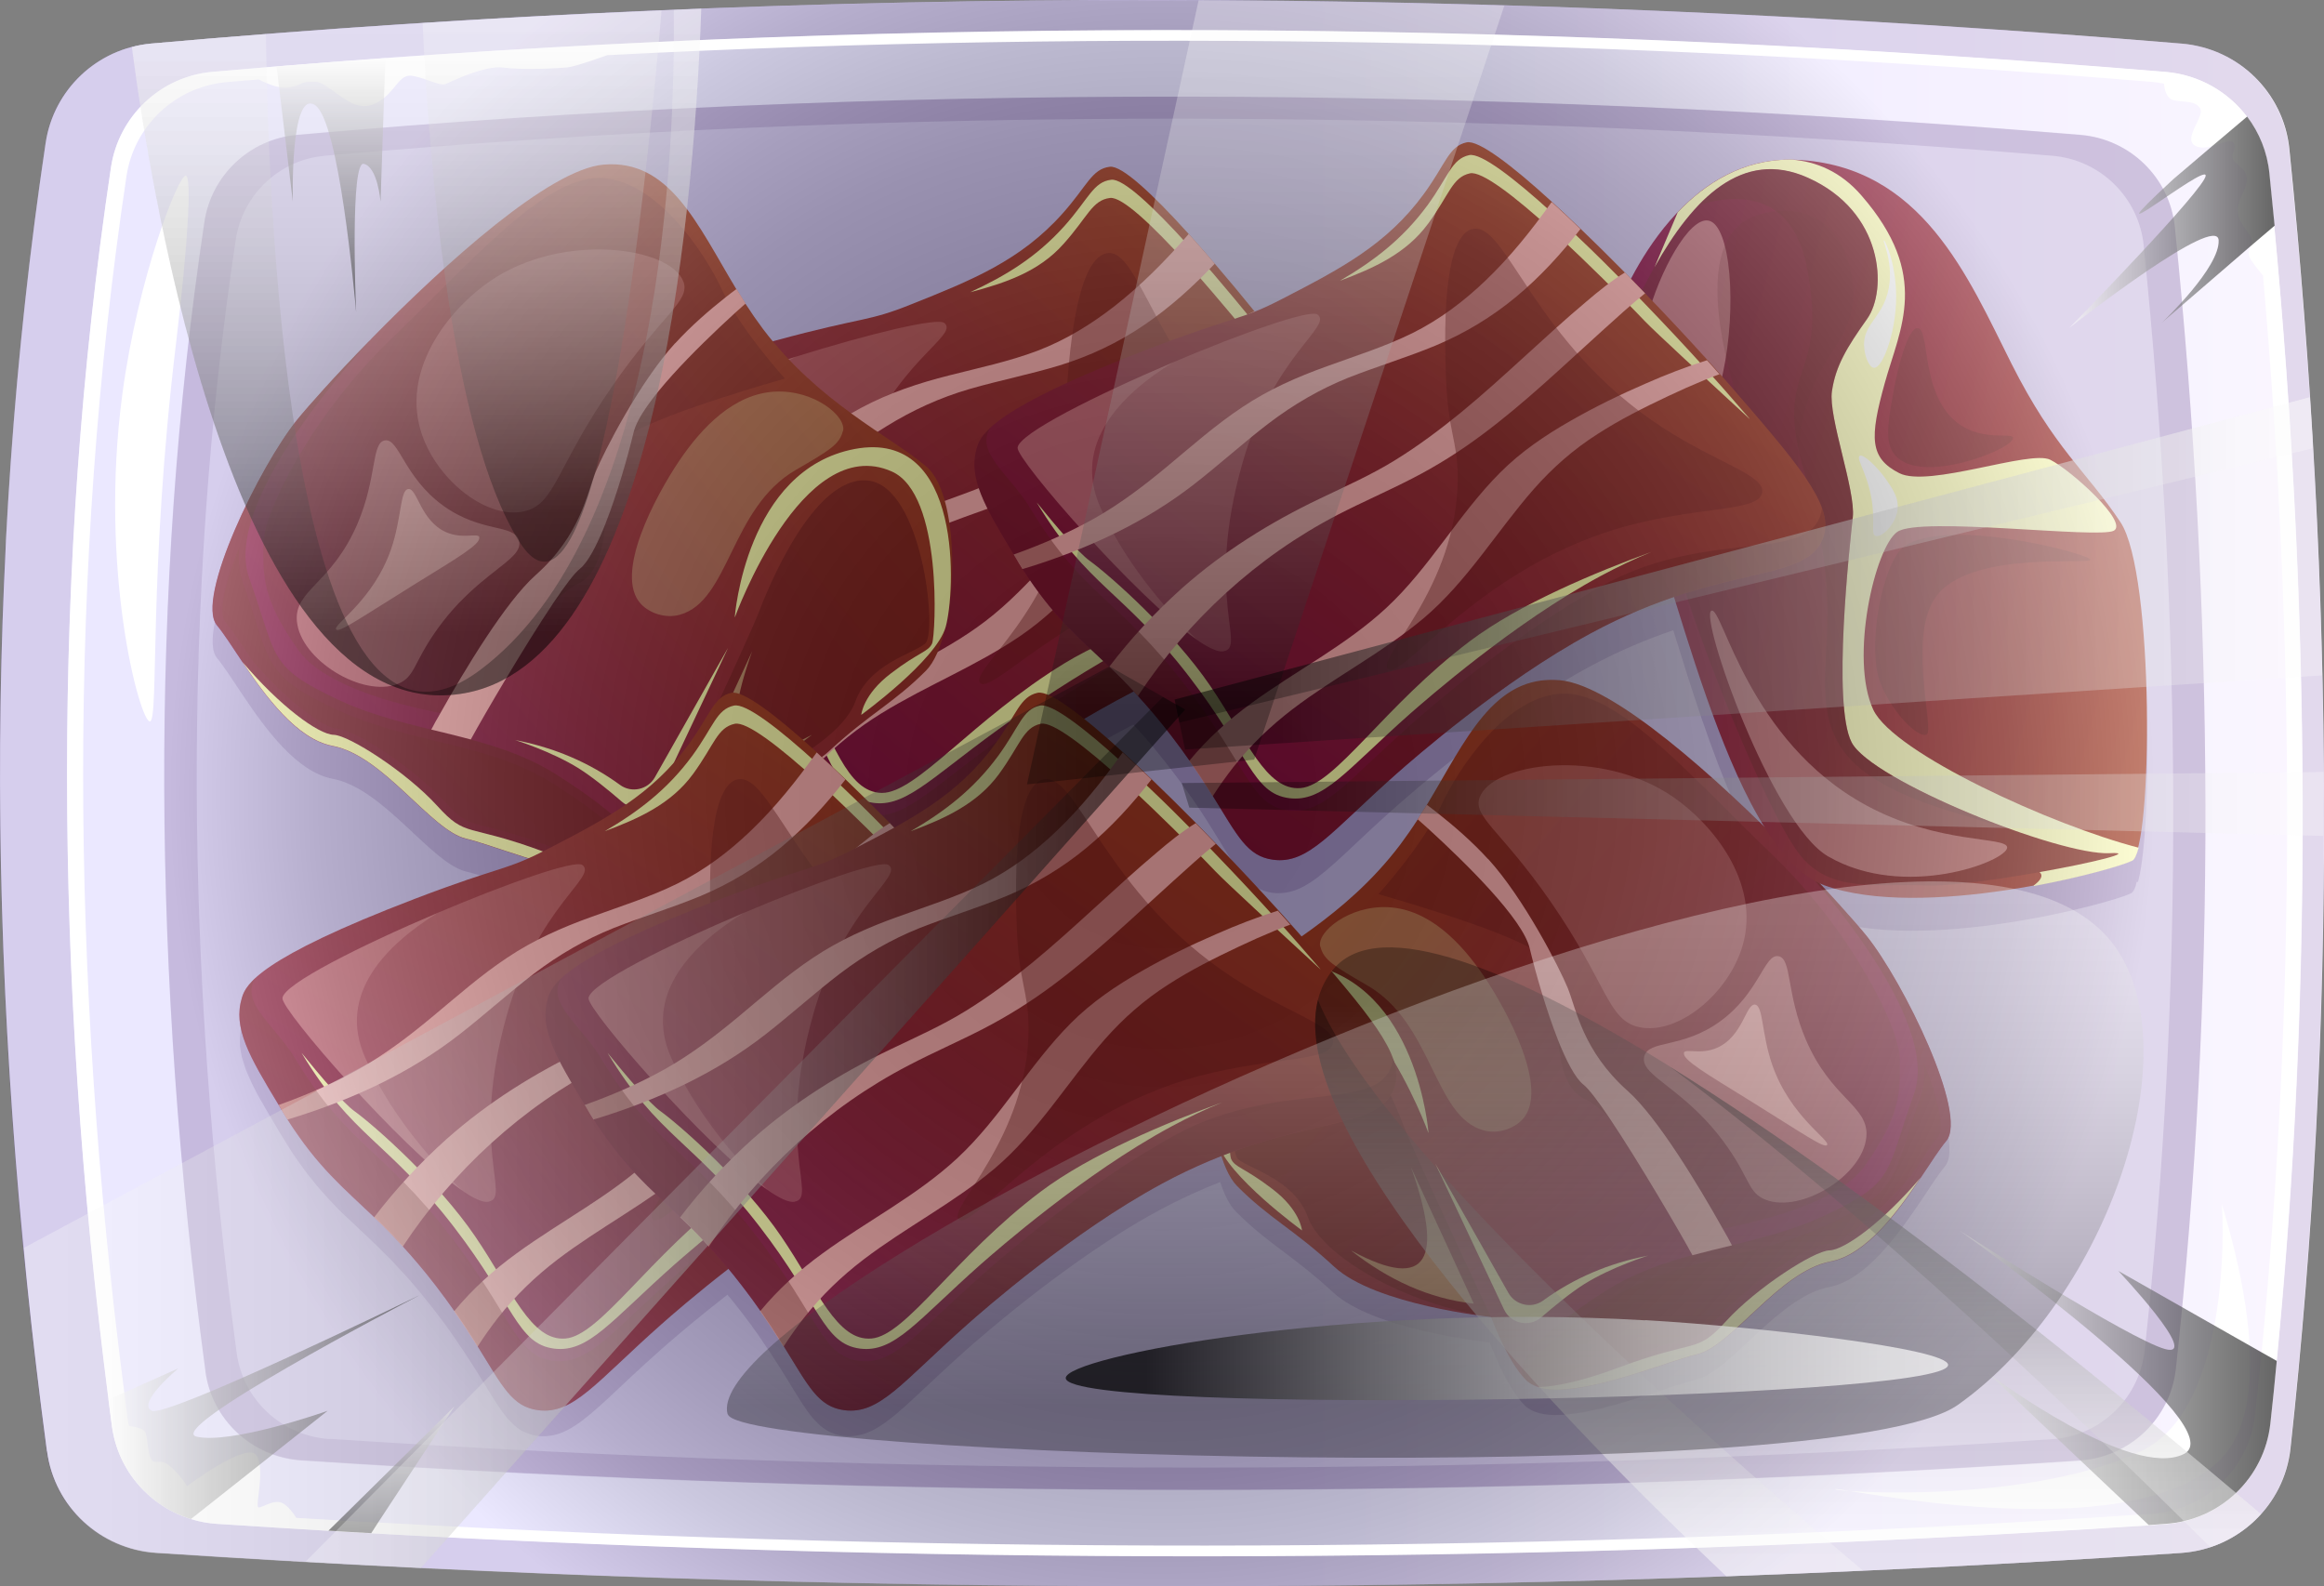 <?xml version="1.0" encoding="UTF-8"?>
<svg xmlns="http://www.w3.org/2000/svg" xmlns:xlink="http://www.w3.org/1999/xlink" viewBox="0 0 120 81.9">
  <rect x="0" y="0" width="120" height="81.9" fill="#808080" stroke="none"/>
  <defs>
    <style>
      .cls-1 {
        fill: url(#linear-gradient-27);
        opacity: .7;
      }

      .cls-1, .cls-2, .cls-3, .cls-4, .cls-5, .cls-6, .cls-7, .cls-8, .cls-9, .cls-10, .cls-11, .cls-12, .cls-13, .cls-14, .cls-15, .cls-16, .cls-17, .cls-18, .cls-19, .cls-20 {
        mix-blend-mode: screen;
      }

      .cls-21 {
        fill: #431a74;
      }

      .cls-21, .cls-22, .cls-23, .cls-24 {
        mix-blend-mode: multiply;
      }

      .cls-21, .cls-23 {
        opacity: .2;
      }

      .cls-2 {
        fill: url(#linear-gradient-21);
      }

      .cls-2, .cls-4, .cls-5, .cls-6, .cls-8, .cls-9, .cls-10, .cls-11, .cls-13, .cls-25, .cls-17, .cls-18, .cls-19, .cls-26, .cls-20 {
        opacity: .3;
      }

      .cls-27, .cls-28, .cls-29 {
        opacity: .5;
      }

      .cls-27, .cls-28, .cls-29, .cls-30, .cls-31, .cls-32, .cls-25, .cls-33, .cls-34, .cls-26 {
        mix-blend-mode: soft-light;
      }

      .cls-27, .cls-30, .cls-35, .cls-25 {
        fill: #ffb0b0;
      }

      .cls-28 {
        fill: #ffc2c2;
      }

      .cls-36 {
        fill: url(#linear-gradient-2);
      }

      .cls-3 {
        fill: url(#linear-gradient-10);
      }

      .cls-3, .cls-7, .cls-12, .cls-14, .cls-15, .cls-37 {
        opacity: .6;
      }

      .cls-4 {
        fill: url(#linear-gradient-26);
      }

      .cls-22, .cls-38, .cls-39, .cls-24 {
        opacity: .4;
      }

      .cls-22, .cls-38, .cls-23 {
        fill: #661e1e;
      }

      .cls-29, .cls-32, .cls-26 {
        fill: #ffffae;
      }

      .cls-5 {
        fill: url(#linear-gradient-25);
      }

      .cls-38, .cls-39, .cls-37 {
        mix-blend-mode: hard-light;
      }

      .cls-6 {
        fill: url(#linear-gradient-14);
      }

      .cls-40, .cls-34 {
        fill: #fff;
      }

      .cls-7 {
        fill: url(#linear-gradient-11);
      }

      .cls-41 {
        fill: url(#linear-gradient-4);
      }

      .cls-8 {
        fill: url(#linear-gradient-15);
      }

      .cls-9 {
        fill: url(#linear-gradient-18);
      }

      .cls-42 {
        fill: url(#linear-gradient-3);
      }

      .cls-43 {
        fill: url(#linear-gradient-5);
      }

      .cls-10 {
        fill: url(#linear-gradient-16);
      }

      .cls-39, .cls-37, .cls-24 {
        fill: #741a1a;
      }

      .cls-44 {
        isolation: isolate;
      }

      .cls-45 {
        fill: url(#linear-gradient-8);
      }

      .cls-11 {
        fill: url(#linear-gradient-22);
      }

      .cls-12 {
        fill: url(#linear-gradient-13);
      }

      .cls-13 {
        fill: url(#linear-gradient-23);
      }

      .cls-14 {
        fill: url(#linear-gradient-12);
      }

      .cls-33 {
        fill: #ffffc0;
      }

      .cls-46 {
        fill: url(#linear-gradient-7);
      }

      .cls-15 {
        fill: url(#linear-gradient-9);
      }

      .cls-16 {
        fill: url(#radial-gradient);
        opacity: .35;
      }

      .cls-47 {
        fill: url(#linear-gradient-6);
      }

      .cls-17 {
        fill: url(#linear-gradient-17);
      }

      .cls-18 {
        fill: url(#linear-gradient-19);
      }

      .cls-19 {
        fill: url(#linear-gradient-20);
      }

      .cls-48 {
        fill: url(#linear-gradient);
      }

      .cls-20 {
        fill: url(#linear-gradient-24);
      }
    </style>
    <linearGradient id="linear-gradient" x1="0" y1="40.95" x2="120" y2="40.95" gradientUnits="userSpaceOnUse">
      <stop offset=".56" stop-color="#e0dbff"/>
      <stop offset=".98" stop-color="#f7f0ff"/>
    </linearGradient>
    <linearGradient id="linear-gradient-2" x1="-685.84" y1="-861.54" x2="-685.84" y2="-824.99" gradientTransform="translate(13.64 1113.52) rotate(41.11)" gradientUnits="userSpaceOnUse">
      <stop offset="0" stop-color="#a43c21"/>
      <stop offset="1" stop-color="#860c44"/>
    </linearGradient>
    <linearGradient id="linear-gradient-3" x1="-889" y1="-790.5" x2="-889" y2="-756.72" gradientTransform="translate(-1133.57 -158.65) rotate(-129.82) scale(1 -1)" xlink:href="#linear-gradient-2"/>
    <linearGradient id="linear-gradient-4" x1="1105.59" y1="1643.78" x2="1105.59" y2="1677.56" gradientTransform="translate(-1901.64 -158.65) rotate(-50.18)" xlink:href="#linear-gradient-2"/>
    <linearGradient id="linear-gradient-5" x1="-2250.79" y1="-1125.92" x2="-2250.79" y2="-1092.75" gradientTransform="translate(-1551.15 1919.77) rotate(104.83)" xlink:href="#linear-gradient-2"/>
    <linearGradient id="linear-gradient-6" x1="-552.87" y1="-847.89" x2="-552.87" y2="-811.34" gradientTransform="translate(39.9 1022.88) rotate(35.5)" xlink:href="#linear-gradient-2"/>
    <linearGradient id="linear-gradient-7" x1="-567.27" y1="-802.71" x2="-567.27" y2="-766.16" gradientTransform="translate(39.9 1022.88) rotate(35.5)" xlink:href="#linear-gradient-2"/>
    <linearGradient id="linear-gradient-8" x1="-554.4" y1="-811.89" x2="-554.4" y2="-775.34" gradientTransform="translate(39.9 1022.88) rotate(35.5)" xlink:href="#linear-gradient-2"/>
    <radialGradient id="radial-gradient" cx="60" cy="40.96" fx="60" fy="40.96" r="51.36" gradientUnits="userSpaceOnUse">
      <stop offset=".08" stop-color="#000"/>
      <stop offset=".24" stop-color="#030303"/>
      <stop offset=".36" stop-color="#0c0c0c"/>
      <stop offset=".47" stop-color="#1d1d1d"/>
      <stop offset=".57" stop-color="#343434"/>
      <stop offset=".67" stop-color="#515151"/>
      <stop offset=".76" stop-color="#767676"/>
      <stop offset=".85" stop-color="#a2a2a2"/>
      <stop offset=".93" stop-color="#d3d3d3"/>
      <stop offset="1" stop-color="#fff"/>
    </radialGradient>
    <linearGradient id="linear-gradient-9" x1="21.69" y1="72.64" x2="5.6" y2="72.64" gradientUnits="userSpaceOnUse">
      <stop offset="0" stop-color="#000"/>
      <stop offset="1" stop-color="#fff"/>
    </linearGradient>
    <linearGradient id="linear-gradient-10" x1="117.56" y1="71.15" x2="101.2" y2="71.15" xlink:href="#linear-gradient-9"/>
    <linearGradient id="linear-gradient-11" x1="117.44" y1="11.48" x2="106.84" y2="11.48" xlink:href="#linear-gradient-9"/>
    <linearGradient id="linear-gradient-12" x1="17.09" y1="16.12" x2="17.09" y2="3" xlink:href="#linear-gradient-9"/>
    <linearGradient id="linear-gradient-13" x1="20.21" y1="79.16" x2="20.21" y2="72.64" xlink:href="#linear-gradient-9"/>
    <linearGradient id="linear-gradient-14" x1="61.19" y1="57.68" x2="1.21" y2="57.68" gradientUnits="userSpaceOnUse">
      <stop offset=".09" stop-color="#000"/>
      <stop offset=".16" stop-color="#1c1c1c"/>
      <stop offset=".34" stop-color="#606060"/>
      <stop offset=".51" stop-color="#989898"/>
      <stop offset=".66" stop-color="#c5c5c5"/>
      <stop offset=".8" stop-color="#e4e4e4"/>
      <stop offset=".92" stop-color="#f8f8f8"/>
      <stop offset="1" stop-color="#fff"/>
    </linearGradient>
    <linearGradient id="linear-gradient-15" y1="58.47" x2="15.76" y2="58.47" xlink:href="#linear-gradient-14"/>
    <linearGradient id="linear-gradient-16" x1="21.51" y1="35.91" x2="21.51" y2=".44" xlink:href="#linear-gradient-14"/>
    <linearGradient id="linear-gradient-17" x1="60.65" y1="29.6" x2="119.91" y2="29.6" xlink:href="#linear-gradient-14"/>
    <linearGradient id="linear-gradient-18" x1="61.03" y1="41.51" x2="119.99" y2="41.51" xlink:href="#linear-gradient-14"/>
    <linearGradient id="linear-gradient-19" x1="65.36" y1="40.51" x2="65.36" y2=".02" xlink:href="#linear-gradient-14"/>
    <linearGradient id="linear-gradient-20" x1="60.65" y1="28.91" x2="119.43" y2="28.91" xlink:href="#linear-gradient-14"/>
    <linearGradient id="linear-gradient-21" x1="92.31" y1="48.92" x2="92.31" y2="81.38" xlink:href="#linear-gradient-14"/>
    <linearGradient id="linear-gradient-22" x1="21.51" y1="35.91" x2="21.51" y2=".44" xlink:href="#linear-gradient-14"/>
    <linearGradient id="linear-gradient-23" x1="82.03" y1="51.63" x2="82.03" y2="81.38" xlink:href="#linear-gradient-14"/>
    <linearGradient id="linear-gradient-24" x1="101.47" y1="55.07" x2="101.47" y2="79.89" xlink:href="#linear-gradient-14"/>
    <linearGradient id="linear-gradient-25" x1="28" y1="29" x2="28" y2=".53" xlink:href="#linear-gradient-14"/>
    <linearGradient id="linear-gradient-26" x1="74.12" y1="75.27" x2="74.12" y2="45.51" xlink:href="#linear-gradient-14"/>
    <linearGradient id="linear-gradient-27" x1="55.03" y1="70.15" x2="100.58" y2="70.15" xlink:href="#linear-gradient-14"/>
  </defs>
  <g class="cls-44">
    <g id="Layer_2" data-name="Layer 2">
      <g id="Layer_1-2" data-name="Layer 1">
        <g>
          <g>
            <g>
              <path class="cls-48" d="M2.42,74.93C-.7,51.65-.89,29.09,2.36,7.37c.41-2.75,2.66-4.87,5.44-5.12,34.49-3.07,69.46-2.93,104.85,0,2.92.24,5.26,2.52,5.56,5.43,2.32,22.87,2.45,45.26.06,67.11-.32,2.93-2.71,5.19-5.65,5.39-34.61,2.3-69.47,2.3-104.56-.01-2.88-.19-5.25-2.37-5.63-5.24Z"/>
              <path class="cls-21" d="M112.61,80.18c2.94-.19,5.32-2.46,5.64-5.38,2.39-21.85,2.27-44.24-.06-67.11-.3-2.92-2.64-5.2-5.56-5.44-35.39-2.93-70.36-3.07-104.85,0-2.77.25-5.03,2.37-5.44,5.12-3.25,21.72-3.06,44.28.06,67.56.38,2.87,2.75,5.05,5.63,5.24,35.09,2.31,69.95,2.31,104.56.01ZM11.21,78.68c-2.77-.18-5.05-2.28-5.42-5.04-3-22.4-3.18-44.1-.06-65,.4-2.65,2.56-4.69,5.23-4.93C44.14.77,77.78.91,111.83,3.72c2.81.23,5.06,2.43,5.34,5.23,2.24,22,2.36,43.54.06,64.56-.31,2.81-2.61,4.99-5.43,5.18-33.3,2.22-66.83,2.21-100.59-.01Z"/>
              <path class="cls-21" d="M10.61,70.8c-2.74-20.45-2.91-40.26-.05-59.34.36-2.42,2.34-4.28,4.77-4.5,30.29-2.69,61.01-2.57,92.09,0,2.56.21,4.62,2.21,4.88,4.77,2.04,20.08,2.15,39.75.05,58.94-.28,2.57-2.38,4.56-4.96,4.73-30.4,2.02-61.01,2.02-91.84-.01-2.53-.17-4.61-2.08-4.95-4.6Z"/>
              <path class="cls-21" d="M107.39,75.41c2.58-.17,4.68-2.16,4.96-4.73,2.1-19.19,1.99-38.86-.05-58.94-.26-2.56-2.31-4.56-4.88-4.77-31.09-2.57-61.8-2.7-92.09,0-2.44.22-4.42,2.08-4.78,4.5-2.86,19.08-2.69,38.9.06,59.34.34,2.51,2.41,4.43,4.95,4.6,30.82,2.03,61.43,2.03,91.84.01ZM17.01,74.3c-2.45-.16-4.46-2.01-4.79-4.45-2.66-19.8-2.82-38.98-.05-57.46.35-2.34,2.26-4.15,4.62-4.35,29.33-2.61,59.07-2.49,89.17,0,2.48.2,4.47,2.14,4.73,4.62,1.97,19.45,2.08,38.49.05,57.07-.28,2.49-2.3,4.42-4.8,4.58-29.43,1.96-59.08,1.95-88.92-.02Z"/>
            </g>
            <path class="cls-21" d="M110.39,45.54s.02-.06.03-.1c0,0,0,0,0,0,.75-2.95.64-14.41-.92-16.77-1.77-2.66-3.4-3.76-5.63-8.19-2.23-4.44-4.6-10.23-11.11-10.52-.03,0-.06,0-.09,0-.05,0-.1-.01-.15-.02-.02,0-.04,0-.06,0-.5,0-.97.06-1.42.15,0,0-.01,0-.02,0-.54.11-1.04.27-1.52.49-.01,0-.03.01-.04.02-.47.21-.91.47-1.32.76-.02.01-.03.02-.05.03-.53.38-1.02.81-1.46,1.27v.02c-1.08,1.13-1.87,2.41-2.41,3.42-.11-.11-.21-.22-.32-.33-.76-.77-1.53-1.53-2.28-2.25-.51-.49-1.01-.96-1.49-1.4-2.06-1.88-3.77-3.18-4.38-3.05-.93.2-1.07,1.1-2.2,2.65-1.93,2.64-4.36,3.9-7.3,5.42-.58.3-1.02.5-1.43.66,0-.01-.02-.02-.03-.03-.68-.84-1.37-1.68-2.05-2.46-.46-.54-.91-1.06-1.35-1.54-1.87-2.07-3.45-3.53-4.06-3.46-.94.11-1.18.99-2.45,2.42-2.18,2.44-4.72,3.45-7.8,4.68-2.32.92-2.37.6-7.04,1.88-.04.01-.07.02-.11.03-.17-.21-.34-.42-.51-.64-.32-.43-.62-.86-.91-1.31-.16-.25-.31-.5-.47-.75-2.01-3.33-3.44-6.73-6.86-6.43-2.78.24-8.13,5.06-11.91,8.91h0s-.02.03-.05.05c-.03.03-.05.06-.08.09-.27.27-.52.53-.77.79-1.4,1.46-2.5,2.7-3.02,3.34,0,0-.01.01-.02.02-1.9,2.36-5.26,9.22-4.12,10.59.35.42.79,1.11,1.32,1.9h0c1.19,1.78,2.81,3.99,4.65,4.33,2.64.5,5.08,4.36,6.89,4.79,1.33.31,4.5,1.63,6.74,1.8.56.04,1.06.02,1.46-.11.18-.05.33-.13.46-.22.04-.03.08-.06.12-.09.03-.02.05-.05.07-.07,0,0,0,0,0,0h0c.93-.88,1.8-3.24,1.8-3.24,0,0,0,0,0,0,0,0,0,0,0,0,0,0,.01,0,.02,0,.28-.03,3.36-.38,5.8-1.31.02.03.03.06.05.09.1.19.19.36.27.54.58,1.17.97,2.05,1.38,2.67.02.03.04.05.05.08.08.11.16.21.24.31.02.02.04.04.05.06.1.11.2.2.3.28.02.01.04.03.06.04.09.07.19.12.29.17.03.02.06.03.1.05.13.06.26.1.41.14.15.04.3.05.45.06,1.02.05,1.96-.56,3.39-1.64.79-.6,1.74-1.35,2.93-2.22.08-.06.2-.15.34-.25.92-.66,3.11-2.17,5.71-3.66.63-.36,1.29-.72,1.96-1.07.07.08.14.15.21.23.2.22.42.46.63.71.11.13.23.27.34.41.05.07.11.13.16.2.19.23.38.47.58.73.2.26.38.5.56.74.01.02.02.03.03.05.14.2.28.39.41.58.05.07.1.14.15.21.1.14.19.28.28.41.04.06.08.12.12.18.97,1.48,1.54,2.56,2.11,3.26.02.03.04.05.06.07.09.1.18.2.27.28.02.02.04.04.06.06.11.1.22.18.33.25.02.01.04.02.06.04.1.06.2.1.31.14.03.01.07.03.1.04.13.04.27.08.42.1.16.02.32.02.47.01,1.01-.06,1.88-.75,3.18-1.95.73-.68,1.6-1.52,2.71-2.5.07-.06.19-.16.32-.28.86-.75,2.9-2.48,5.36-4.23,1.36-.97,2.85-1.93,4.33-2.73,1.58-.85,3.02-1.44,4.32-1.88,1.78,5.74,4.24,13.6,7.76,14.87,5.06,1.83,14.81-.75,15.88-1.29.09-.04.17-.19.25-.41,0,0,0-.02,0-.03.01-.05.03-.09.04-.15Z"/>
            <g>
              <path class="cls-36" d="M61.19,34.45c-4.79,2.01-9.8,5.6-10.67,6.23-3.66,2.65-4.98,4.22-6.78,3.8-1.33-.31-1.71-1.42-2.78-3.58-.29-.57-.61-1.22-1.02-1.94-.24-.43-.51-.89-.81-1.37-.54-.86-1.04-1.58-1.51-2.21-.47-.63-.91-1.16-1.32-1.65-1.43-1.67-2.62-2.82-3.96-5.45-.09-.19-.19-.39-.29-.59-.03-.07-.07-.14-.1-.21-1.28-2.68-1.96-4.2-1.34-5.68.27-.64,1.05-1.92,9.41-4.21,4.68-1.27,4.73-.95,7.04-1.88,3.08-1.23,5.62-2.24,7.8-4.68,1.28-1.43,1.51-2.31,2.45-2.42.62-.07,2.19,1.39,4.06,3.46.44.49.89,1,1.35,1.54.68.79,1.37,1.62,2.05,2.46.32.39.63.78.94,1.17,1.04,1.31,2.03,2.6,2.86,3.73.21.28.4.54.58.8.15.2.28.39.41.57,3.16,4.46,4.74,6.7,4.12,8.24-.99,2.48-5.24.83-12.5,3.87Z"/>
              <path class="cls-32" d="M70.44,24.22c-2.16-2.41-4.37-4.9-4.87-5.53-.3-.38-.61-.77-.92-1.15-.67-.83-1.35-1.64-2.01-2.41-.45-.53-.9-1.04-1.33-1.51-1.84-2.03-3.38-3.47-3.99-3.4-.93.11-1.15.98-2.41,2.38-1.27,1.43-3,2.01-4.82,2.49,1.82-.84,3.43-1.81,4.88-3.43,1.25-1.4,1.48-2.27,2.41-2.38.61-.07,2.15,1.37,3.99,3.4.43.48.87.98,1.33,1.51.66.77,1.34,1.59,2.01,2.41.31.38.62.77.92,1.15,1.02,1.29,1.99,2.55,2.8,3.66.2.27.39.53.57.78.14.19.28.39.41.56.37.52.72,1.01,1.04,1.47Z"/>
              <path class="cls-32" d="M40.34,34.63c-3-4.81-4.74-5.08-6.94-9.7.86,1.3,1.89,2.79,2.42,3.27,1,.88,3.95,4.07,5.57,7.03,1.62,2.96,2.33,5.68,4.14,5.71,1.8.02,4.7-3.8,9.43-6.69,2.73-1.67,6.83-2.92,9.81-3.67-.87.26-1.79.58-2.78.99-4.71,1.97-9.62,5.5-10.47,6.11-3.59,2.6-4.88,4.14-6.65,3.73-1.85-.43-1.83-2.44-4.53-6.77Z"/>
              <g class="cls-31">
                <path class="cls-35" d="M62.73,13.61c-1.11,1.17-2.31,2.26-3.65,3.17-1.35.92-2.82,1.61-4.38,2.09-1.52.46-3.09.77-4.62,1.21-1.55.45-2.97,1.1-4.34,1.95-1.41.87-2.74,1.87-4.14,2.75-2.71,1.71-5.72,2.76-8.84,3.42-.14.03-.27.06-.41.08-.09-.19-.19-.39-.29-.59-.03-.07-.07-.14-.1-.21,0,0,.02,0,.03,0,1.47-.37,2.92-.84,4.31-1.45,1.43-.63,2.76-1.46,4.05-2.33,1.35-.91,2.67-1.87,4.11-2.64,1.44-.77,2.97-1.28,4.56-1.68,1.53-.39,3.07-.71,4.55-1.27,1.45-.55,2.78-1.37,4-2.32,1.4-1.1,2.65-2.37,3.81-3.71.44.49.89,1,1.35,1.54Z"/>
              </g>
              <g class="cls-31">
                <path class="cls-35" d="M65.72,17.24c-.82.54-1.61,1.13-2.39,1.71-2.21,1.63-4.37,3.34-6.73,4.75-1.21.73-2.48,1.37-3.8,1.89-1.32.53-2.67.96-3.99,1.48-4.36,1.75-8.24,4.66-11.19,8.3-.47-.63-.91-1.16-1.32-1.65,1.25-1.35,2.63-2.57,4.12-3.65,2.32-1.68,4.87-2.95,7.56-3.92,1.37-.5,2.75-.96,4.07-1.6,1.27-.62,2.48-1.35,3.64-2.14,2.38-1.6,4.6-3.41,6.95-5.04.68-.47,1.39-.94,2.14-1.31.32.39.63.78.94,1.17Z"/>
              </g>
              <g class="cls-31">
                <path class="cls-35" d="M69.16,21.76c-.28.08-.56.16-.84.24-.65.2-1.29.41-1.92.64-1.3.46-2.6.96-3.82,1.59-1.31.67-2.48,1.5-3.55,2.5-2.13,2-3.87,4.41-6.31,6.08-2.27,1.56-4.85,2.57-7.19,4.01-1.22.75-2.34,1.64-3.34,2.68-.42.45-.83.91-1.21,1.39-.29-.57-.61-1.22-1.02-1.94,1.05-1.05,2.23-1.91,3.51-2.66,2.45-1.44,5.13-2.48,7.4-4.21,2.43-1.85,4.18-4.44,6.53-6.38,1.17-.96,2.5-1.69,3.89-2.3,1.31-.58,2.65-1.09,4.02-1.53,1.08-.35,2.18-.66,3.29-.9.21.28.4.54.58.8Z"/>
              </g>
              <path class="cls-24" d="M61.19,34.45c-4.79,2.01-9.8,5.6-10.67,6.23-3.66,2.65-4.98,4.21-6.78,3.8-1.89-.44-1.86-2.49-4.62-6.9-3.06-4.9-4.83-5.17-7.07-9.89-1.34-2.81-2.08-4.37-1.44-5.9.09-.23.26-.53.8-.94-.96,1.19.74,2.47,1.65,4.39,2.25,4.72,4.02,4.99,7.08,9.89,2.75,4.41,2.73,6.46,4.62,6.9,1.8.42,3.11-1.15,6.78-3.8.87-.62,5.87-4.22,10.67-6.23,5.82-2.44,10.85.13,11.53-2.82.13.53.12.99-.04,1.4-.99,2.48-5.24.83-12.5,3.87Z"/>
              <path class="cls-25" d="M42.25,33.52c-.31.02-.78-.27-1.37-.78-2.87-2.48-8.29-10.1-8.19-10.72.11-.71,4.31-2.32,8.39-3.6,3.72-1.16,7.33-2.05,7.69-1.74.75.68-2.52,1.91-4.63,7.31-2.58,6.6-.7,9.43-1.89,9.52Z"/>
              <path class="cls-25" d="M40.89,32.74c-2.87-2.48-8.29-10.1-8.19-10.72.11-.71,4.31-2.32,8.39-3.6-2.76,1.36-5.59,3.64-4.44,7.08.95,2.84,2.67,5.36,4.25,7.24Z"/>
              <path class="cls-39" d="M57.13,13.08c1.81-.37,2.56,6.17,8.83,11.17,2.63,2.1,5,2.94,4.77,3.82-.26,1.03-3.58.31-7.77,1.16-7.37,1.5-11.72,6.71-12.35,6.03-.57-.62,3.98-3.83,4.54-9.46.2-1.97-.28-2.36-.09-5.32.12-1.76.46-7.08,2.07-7.4Z"/>
            </g>
            <path class="cls-21" d="M96.38,49.66s-.01-.01-.02-.02c-.53-.66-1.65-1.93-3.1-3.42-.22-.23-.45-.47-.69-.71-.03-.03-.05-.06-.08-.09-.02-.03-.04-.05-.05-.05h0c-3.78-3.85-9.12-8.67-11.91-8.92-3.42-.3-4.86,3.1-6.86,6.43-.15.25-.31.5-.47.75-.29.45-.59.89-.91,1.31-1.6,2.12-3.45,3.58-5.1,4.74-.02-.03-.05-.05-.07-.08-.15-.17-.3-.35-.47-.53-.21-.24-.42-.48-.66-.74-.93-1.04-2.04-2.23-3.21-3.43-.35-.36-.7-.72-1.05-1.08-.76-.77-1.53-1.53-2.28-2.25-.51-.49-1.01-.96-1.49-1.4-2.06-1.88-3.77-3.18-4.38-3.05-.93.2-1.07,1.1-2.2,2.65-1.45,1.98-3.18,3.18-5.19,4.3-.08-.09-.17-.17-.25-.26-.76-.77-1.53-1.53-2.28-2.25-.51-.49-1.01-.96-1.49-1.4-2.06-1.88-3.77-3.18-4.38-3.05-.93.2-1.07,1.1-2.2,2.65-1.93,2.64-4.36,3.9-7.3,5.42-2.22,1.14-2.29.83-6.83,2.56-6.29,2.4-8.09,3.75-8.67,4.55,0,0,0,0,0,0-.03.04-.05.07-.07.1-.11.18-.17.32-.21.45-.1.34-.13.67-.12,1.02,0,.05,0,.1,0,.15.01.12.04.24.06.37.02.08.02.16.05.24.03.11.07.23.11.35.03.1.06.2.1.3.04.11.1.23.15.35.05.12.1.23.16.35.06.12.13.24.19.37.07.13.13.26.21.39.08.14.17.3.26.45.07.12.14.25.22.38.18.3.36.61.56.94.02.03.03.05.05.08.12.19.23.38.34.56.37.58.72,1.08,1.07,1.53.01.02.02.03.04.05.14.17.27.34.4.5.03.03.06.07.09.1.13.15.25.29.38.43.03.03.06.06.08.09.1.11.21.22.31.33.04.04.08.08.11.12.11.11.22.22.33.33.07.06.13.13.2.19.03.03.06.06.1.09.68.65,1.38,1.28,2.16,2.08.02.02.05.05.07.07.1.11.21.22.31.33.09.1.18.2.28.3.2.22.42.46.63.71.11.13.23.27.34.41.05.07.11.13.16.2.19.23.38.47.58.73.2.26.38.5.56.74.01.02.02.03.03.05.15.2.28.39.41.58.05.07.1.14.14.21.1.14.19.28.28.41.04.06.08.12.12.18.98,1.48,1.54,2.56,2.11,3.26.02.03.04.05.06.07.09.1.18.2.27.28.02.02.04.04.06.06.11.1.22.18.33.25.02.01.04.02.06.04.1.06.2.1.31.14.03.01.07.03.1.04.13.04.27.08.42.1.16.02.32.02.47.01,1.01-.06,1.88-.75,3.18-1.95.73-.68,1.6-1.52,2.71-2.5.08-.07.19-.17.33-.29.59-.51,1.7-1.46,3.12-2.56.04.05.08.1.13.15.19.23.38.47.58.73.2.26.38.5.56.74.01.02.02.03.03.05.15.2.28.39.41.58.05.07.1.14.14.21.1.14.19.28.28.41.04.06.08.12.12.18.98,1.48,1.54,2.56,2.11,3.26.02.03.04.05.06.07.09.1.18.2.27.28.02.02.04.04.06.06.11.1.22.18.33.25.02.01.04.02.06.04.1.06.2.1.31.14.03.01.07.03.1.04.13.04.27.08.42.1.16.02.32.02.47.01,1.01-.06,1.88-.74,3.17-1.94.74-.68,1.61-1.52,2.73-2.52.08-.07.19-.17.33-.29.86-.74,2.85-2.44,5.26-4.15,1.39-.99,2.9-1.98,4.42-2.79,1.1-.59,2.13-1.05,3.1-1.43.21.66.48,1.2.81,1.53,1.68,1.69,2.89,2.21,5.02,4.17,2.05,1.9,7.68,2.54,8.06,2.58,0,0,.01,0,.02,0,0,0,0,0,0,0,0,0,0,0,0,0,0,0,.87,2.35,1.8,3.24h0s0,0,0,0h0s.05.05.07.07c.04.03.07.06.12.09.13.09.29.17.46.22.4.13.9.16,1.46.11,2.25-.18,5.41-1.49,6.74-1.8,1.8-.43,4.25-4.29,6.89-4.79,1.83-.35,3.45-2.56,4.65-4.33h0c.53-.79.97-1.48,1.32-1.9,1.14-1.37-2.22-8.23-4.12-10.59Z"/>
            <g>
              <g>
                <path class="cls-42" d="M19.26,17.4h0s-.02.03-.05.05c-.03.03-.05.06-.08.09-1.78,1.82-3.2,3.41-3.81,4.16-1.9,2.36-5.26,9.22-4.12,10.59.35.42.79,1.11,1.32,1.9h0c1.19,1.78,2.81,3.99,4.65,4.33,2.64.5,5.08,4.36,6.89,4.79,1.33.31,4.5,1.63,6.74,1.8.56.04,1.06.02,1.46-.11.18-.05.33-.13.46-.22.04-.03.08-.06.12-.09.03-.02.05-.05.07-.07.93-.88,1.8-3.24,1.8-3.24,0,0,5.96-.62,8.09-2.59,2.13-1.97,3.34-2.48,5.02-4.17,1.68-1.7,1.91-8.95,0-10.54-1.91-1.6-5.55-3.3-8.42-7.09-.32-.43-.62-.86-.91-1.31-.16-.25-.31-.5-.47-.75-2.01-3.33-3.44-6.73-6.86-6.43-2.78.24-8.13,5.06-11.91,8.91Z"/>
                <path class="cls-37" d="M34.72,41.37s4.03-8.61,4.45-9.73c.42-1.12,2.82-7.12,5.64-6.83,2.82.29,3.61,7.88,2.96,8.42-.65.54-2.91,1.05-3.61,3.01-.72,1.99-5.01,4.5-9.44,5.13Z"/>
                <path class="cls-37" d="M19.08,17.59c-1.76,1.79-3.15,3.36-3.75,4.1-1.9,2.36-5.26,9.22-4.12,10.59.35.42.79,1.11,1.32,1.9h0c1.92,2.28,3.92,3.74,4.71,3.76s3.76,1.92,5.33,3.65c1.57,1.72,1.47.87,5.58,2.41,1.96.73,3.21.96,3.97.99.27-.05.48-.12.61-.22.04-.03.08-.06.12-.09.03-.02.05-.05.08-.07.76-.88-.93-2.53-4.17-4.6-3.46-2.2-7.56-2.13-11.27-3.87-3.71-1.74-3.14-2.15-4.63-6.32-1.34-3.8,5.06-10.95,6.23-12.22Z"/>
                <path class="cls-24" d="M12.96,34.02c1.94,2.29,3.82,3.57,4.38,3.59,1.01.02,4.11,2.11,5.64,3.79.88.96,1.12,1.03,2.16,1.29.66.16,1.65.41,3.25,1.01,1.94.72,3.12.93,3.78.96.26-.06.36-.11.39-.14.03-.02.06-.05.09-.07.01-.01.02-.02.04-.04.2-.23-.1-.69-.38-1.03-.64-.76-1.88-1.74-3.71-2.9-1.88-1.2-3.93-1.7-6.1-2.22-1.69-.41-3.45-.84-5.12-1.62-1.67-.78-2.46-1.29-3-1.95-.57-.68-.82-1.49-1.21-2.72-.17-.54-.37-1.16-.64-1.91-.19-.55-.24-1.15-.18-1.8-.72,1.82-1.09,3.39-.72,3.84.28.34.62.84,1.01,1.42l.33.49Z"/>
                <path class="cls-39" d="M40.55,19.54s-6.06,1.7-7.99,2.86-.43,6.67-2.7,7.73-5.17,7.01-5.17,7.01c0,0-7.37-.88-9.27-3.55-1.9-2.67-1.83-3.82-1.82-5.5.01-1.68,2.53-6.68,6.61-10.6,4.08-3.92,7.82-8.32,10.73-8.3,2.91.02,5.45,3.83,6.37,5.83.93,2,3.22,4.53,3.22,4.53Z"/>
                <path class="cls-32" d="M37.58,33.48l-3.54,7.51c-.35.74-1.3.94-1.92.41-.68-.59-1.54-1.29-2.24-1.73-1.41-.88-3.28-1.46-3.28-1.46,2.02.39,3.83,1.16,5.42,2.32.59.43,1.43.24,1.79-.39l3.76-6.65Z"/>
                <path class="cls-30" d="M34.86,17.72c-1.84,2.02-3.66,5.57-4.11,6.66-.44,1.09-.77,3.25-3.1,5.32-1.54,1.37-3.66,4.89-4.91,7.12-.18.31-.34.59-.47.85.68.16,1.36.33,2.04.51.63-1.16,2.76-4.81,4.27-7.06.59-.88,1.09-1.54,1.36-1.75.43-.34.89-1.24,1.33-2.34t0-.01c.59-1.5,1.13-3.38,1.45-4.71h0c.37-1.5,3.24-4.33,5.23-6.15.19-.17.38-.34.55-.49-.16-.25-.31-.5-.47-.75-.18.13-.36.27-.55.42-.84.66-1.81,1.5-2.62,2.39Z"/>
                <path class="cls-32" d="M37.94,31.86s.57-7.62,6.2-8.68c5.63-1.05,5.18,7.46,4.69,9.19-.49,1.73-4.36,4.54-4.36,4.54,0,0,.09-1.05,1.53-2.14,1.43-1.1,1.94-1.11,2.13-1.55.18-.44.57-7.71-2.09-8.88-4.63-2.04-8.09,7.52-8.09,7.52Z"/>
                <path class="cls-29" d="M41.9,37.96c-1.9,1.48-3.97,2.46-6.31,2.72l3.25-7.06c-1.67,4.68-.96,6.5,3.06,4.33Z"/>
                <path class="cls-26" d="M43.52,22.26c-.17.69-.7,1-2.44,2.01-3.37,1.96-3.41,6.77-5.98,7.47-.75.21-1.57-.09-2-.55-1.44-1.53.77-5.61,1.96-7.38,1.19-1.77,2.86-3.49,4.97-3.59,2.01-.1,3.69,1.28,3.5,2.04Z"/>
                <path class="cls-32" d="M30.8,45.1c.56.04,1.06.02,1.46-.11-.04,0-.1,0-.15,0-.35.07-.81.1-1.31.12Z"/>
                <path class="cls-27" d="M26.8,27.92c-.22-.88-1.96-.38-3.94-1.83-2.01-1.47-2.26-3.48-2.99-3.35-.7.12-.39,1.92-1.42,4.32-1.33,3.09-3.26,3.4-3.12,5.01.18,2.01,3.4,3.96,5.21,3.24.87-.34.81-1.06,1.93-2.67,2.15-3.1,4.59-3.69,4.33-4.72Z"/>
                <path class="cls-30" d="M24.76,27.74c-.1-.25-.84.12-1.72-.26-1.34-.59-1.49-2.29-1.96-2.23-.43.05-.33,1.49-.89,3.11-.93,2.68-3.03,3.9-2.83,4.14.15.18,1.21-.57,4.11-2.37,2.05-1.27,3.4-2.05,3.27-2.39Z"/>
                <path class="cls-32" d="M12.52,34.18c1.19,1.77,2.81,3.98,4.65,4.33,2.64.5,5.08,4.36,6.89,4.79,1.33.31,4.5,1.63,6.74,1.8.56.04,1.06.02,1.46-.11-.04,0-.1,0-.15,0-.76-.04-2.01-.26-3.97-.99-4.12-1.54-4.02-.69-5.58-2.41-1.57-1.72-4.54-3.63-5.33-3.65-.79-.02-2.79-1.49-4.71-3.76Z"/>
              </g>
              <path class="cls-25" d="M35.29,14.54c.36,1.01-1.08,1.66-3.65,5.36-2.97,4.28-2.95,6.17-4.62,6.51-1.98.4-4.59-1.74-5.31-4.22-.95-3.28,1.62-6.33,3.6-7.68,3.74-2.56,9.34-1.76,9.98.04Z"/>
            </g>
            <g>
              <g>
                <path class="cls-41" d="M92.44,44.02h0s.02.03.05.05c.03.03.05.06.08.09,1.78,1.82,3.2,3.41,3.81,4.16,1.9,2.36,5.26,9.22,4.12,10.59-.35.42-.79,1.11-1.32,1.9h0c-1.19,1.78-2.81,3.99-4.65,4.33-2.64.5-5.08,4.36-6.89,4.79-1.33.31-4.5,1.63-6.74,1.8-.56.04-1.06.02-1.46-.11-.18-.05-.33-.13-.46-.22-.04-.03-.08-.06-.12-.09-.03-.02-.05-.05-.07-.07-.93-.88-1.8-3.24-1.8-3.24,0,0-5.96-.62-8.09-2.59-2.13-1.97-3.34-2.48-5.02-4.17-1.68-1.7-1.91-8.95,0-10.54,1.91-1.6,5.55-3.3,8.42-7.09.32-.43.62-.86.91-1.31.16-.25.31-.5.47-.75,2.01-3.33,3.44-6.73,6.86-6.43,2.78.24,8.13,5.06,11.91,8.91Z"/>
                <path class="cls-37" d="M76.98,67.99s-4.03-8.61-4.45-9.73c-.42-1.12-2.82-7.12-5.64-6.83-2.82.29-3.61,7.88-2.96,8.42.65.54,2.91,1.05,3.61,3.01.72,1.99,5.01,4.5,9.44,5.13Z"/>
                <path class="cls-37" d="M92.62,44.21c1.76,1.79,3.15,3.36,3.75,4.1,1.9,2.36,5.26,9.22,4.12,10.59-.35.42-.79,1.11-1.32,1.9h0c-1.92,2.28-3.92,3.74-4.71,3.76-.79.02-3.76,1.92-5.33,3.65-1.57,1.72-1.47.87-5.58,2.41-1.96.73-3.21.96-3.97.99-.27-.05-.48-.12-.61-.22-.04-.03-.08-.06-.12-.09-.03-.02-.05-.05-.08-.07-.76-.88.93-2.53,4.17-4.6,3.46-2.2,7.56-2.13,11.27-3.87,3.71-1.74,3.14-2.15,4.63-6.32,1.34-3.8-5.06-10.95-6.23-12.22Z"/>
                <path class="cls-24" d="M98.73,60.64c-1.94,2.29-3.82,3.57-4.38,3.59-1.01.02-4.11,2.11-5.64,3.79-.88.96-1.12,1.03-2.16,1.29-.66.16-1.65.41-3.25,1.01-1.94.72-3.12.93-3.78.96-.26-.06-.36-.11-.39-.14-.03-.02-.06-.05-.09-.07-.01-.01-.02-.02-.04-.04-.2-.23.1-.69.38-1.03.64-.76,1.88-1.74,3.71-2.9,1.88-1.2,3.93-1.7,6.1-2.22,1.69-.41,3.45-.84,5.12-1.62,1.67-.78,2.46-1.29,3-1.95.57-.68.82-1.49,1.21-2.72.17-.54.37-1.16.64-1.91.19-.55.24-1.15.18-1.8.72,1.82,1.09,3.39.72,3.84-.28.34-.62.84-1.01,1.42l-.33.49Z"/>
                <path class="cls-39" d="M71.15,46.16s6.06,1.7,7.99,2.86.43,6.67,2.7,7.73c2.27,1.06,5.17,7.01,5.17,7.01,0,0,7.37-.88,9.27-3.55,1.9-2.67,1.83-3.82,1.82-5.5-.01-1.68-2.53-6.68-6.61-10.6-4.08-3.92-7.82-8.32-10.73-8.3s-5.45,3.83-6.37,5.83c-.93,2-3.22,4.53-3.22,4.53Z"/>
                <path class="cls-32" d="M74.12,60.1l3.54,7.51c.35.74,1.3.94,1.92.41.68-.59,1.54-1.29,2.24-1.73,1.41-.88,3.28-1.46,3.28-1.46-2.02.39-3.83,1.16-5.42,2.32-.59.43-1.43.24-1.79-.39l-3.76-6.65Z"/>
                <path class="cls-30" d="M76.84,44.35c1.84,2.02,3.66,5.57,4.11,6.66.44,1.09.77,3.25,3.1,5.32,1.54,1.37,3.66,4.89,4.91,7.12.18.31.34.59.47.85-.68.16-1.36.33-2.04.51-.63-1.16-2.76-4.81-4.27-7.06-.59-.88-1.09-1.54-1.36-1.75-.43-.34-.89-1.24-1.33-2.34t0-.01c-.59-1.5-1.13-3.38-1.45-4.71h0c-.37-1.5-3.24-4.33-5.23-6.15-.19-.17-.38-.34-.55-.49.16-.25.31-.5.47-.75.18.13.36.27.55.42.84.66,1.81,1.5,2.62,2.39Z"/>
                <path class="cls-32" d="M73.76,58.48s-.57-7.62-6.2-8.68c-5.63-1.05-5.18,7.46-4.69,9.19.49,1.73,4.36,4.54,4.36,4.54,0,0-.09-1.05-1.53-2.14-1.43-1.1-1.94-1.11-2.13-1.55s-.57-7.71,2.09-8.88c4.63-2.04,8.09,7.52,8.09,7.52Z"/>
                <path class="cls-29" d="M69.79,64.59c1.9,1.48,3.97,2.46,6.31,2.72l-3.25-7.06c1.67,4.68.96,6.5-3.06,4.33Z"/>
                <path class="cls-26" d="M68.18,48.88c.17.69.7,1,2.44,2.01,3.37,1.96,3.41,6.77,5.98,7.47.75.21,1.57-.09,2-.55,1.44-1.53-.77-5.61-1.96-7.38-1.19-1.77-2.86-3.49-4.97-3.59-2-.1-3.69,1.28-3.5,2.04Z"/>
                <path class="cls-32" d="M80.89,71.73c-.56.04-1.06.02-1.46-.11.04,0,.1,0,.15,0,.35.07.81.1,1.31.12Z"/>
                <path class="cls-27" d="M84.9,54.55c.22-.88,1.96-.38,3.94-1.83,2.01-1.47,2.26-3.48,2.99-3.35.7.12.39,1.92,1.42,4.32,1.33,3.09,3.26,3.4,3.12,5.01-.18,2.01-3.4,3.96-5.21,3.24-.87-.34-.81-1.06-1.93-2.67-2.15-3.1-4.59-3.69-4.33-4.72Z"/>
                <path class="cls-30" d="M86.94,54.36c.1-.25.84.12,1.72-.26,1.34-.59,1.49-2.29,1.96-2.23.43.05.33,1.49.89,3.11.93,2.68,3.03,3.9,2.83,4.14-.15.18-1.21-.57-4.11-2.37-2.05-1.27-3.4-2.05-3.27-2.39Z"/>
                <path class="cls-32" d="M99.17,60.8c-1.19,1.77-2.81,3.98-4.65,4.33-2.64.5-5.08,4.36-6.89,4.79-1.33.31-4.5,1.63-6.74,1.8-.56.04-1.06.02-1.46-.11.04,0,.1,0,.15,0,.76-.04,2.01-.26,3.97-.99,4.12-1.54,4.02-.69,5.58-2.41,1.57-1.72,4.54-3.63,5.33-3.65.79-.02,2.79-1.49,4.71-3.76Z"/>
              </g>
              <path class="cls-25" d="M76.4,41.17c-.36,1.01,1.08,1.66,3.65,5.36,2.97,4.28,2.95,6.17,4.62,6.51,1.98.4,4.59-1.74,5.31-4.22.95-3.28-1.62-6.33-3.6-7.68-3.74-2.56-9.34-1.76-9.98.04Z"/>
            </g>
            <g>
              <path class="cls-43" d="M83.38,16.26s2.86-8.31,9.37-8.01c6.51.3,8.88,6.09,11.11,10.52s3.86,5.53,5.63,8.19c1.77,2.66,1.67,16.92.59,17.46-1.08.54-10.82,3.12-15.88,1.29-5.06-1.84-7.95-17.31-9.73-20.48-2.58-4.58-1.09-8.97-1.09-8.97Z"/>
              <path class="cls-22" d="M93.03,44.25c-1.58-1.85-4.81-9.95-5.86-13.25-.67-2.09-1.56-4.59-2.12-6.15-.25-.7-.54-1.39-.84-2.07-.5-1.15-1.3-3.87.27-7.16.93-1.94,2-3.77,3.24-5.05,1.57-1.62,3.42-2.38,5.61-1.4,3.93,1.76,4.12,5.82,3.07,7.29-1.05,1.48-1.63,2.43-1.82,3.75-.19,1.32,1.23,5.1,1.08,6.49-.15,1.39-1.08,9.66-.06,11.63.62,1.2,4.48,3.12,7.98,4.4h.03c2.22.82,4.29,1.37,5.3,1.32,2.62-.13-6.79,1.77-9.45,1.67-2.66-.1-4.86.36-6.44-1.48Z"/>
              <path class="cls-33" d="M105.01,45.72c.34-.25.53-.51.3-.69,2.78-.49,5.08-1.06,3.62-.98-2.61.13-12.3-3.75-13.32-5.72-1.02-1.97-.09-10.24.06-11.63.15-1.39-1.27-5.17-1.08-6.49.19-1.32.77-2.27,1.82-3.75,1.05-1.48.87-5.54-3.07-7.29-3.38-1.51-5.93,1.09-7.91,4.63l1.2-2.84c1.43-1.5,3.36-2.73,5.83-2.72.02,0,.04,0,.06,0,1.24.1,2.52.6,3.61,1.87,3.57,4.12,1.98,6.83,1.19,9.67-.79,2.84-.78,3.87.75,4.65,1.52.77,6.75-1.22,7.8-.69,1.06.53,4.05,3.23,3.28,3.66-.77.43-10.02-.75-11.18.06-1.16.8-2.48,6.55-1.24,9.19,1.05,2.23,9.24,5.97,13.7,7.12-.1.37-.21.61-.33.67-.46.23-2.5.83-5.08,1.31Z"/>
              <path class="cls-38" d="M107.93,28.9c-.04.27-5.84-.46-7.8,1.7-1.78,1.96-.18,7.15-.66,7.33-.45.17-1.74-1.11-2.35-2.6-.78-1.9.11-6.36,1.21-7.12,2.27-1.56,9.64.41,9.6.69Z"/>
              <path class="cls-38" d="M103.95,22.61c-.04-.3-1.52.19-2.8-.72-2.02-1.44-1.47-4.91-2.13-4.95-.51-.03-1.04,2.1-1.23,3.18-.31,1.7-.49,2.72.05,3.37,1.35,1.61,6.17-.33,6.1-.88Z"/>
              <path class="cls-40" d="M97.27,12.41c.08-.02.72,1.42.63,3.27-.07,1.6-.69,3.34-1.14,3.31-.26-.02-.49-.63-.51-1.15-.03-.99.72-1.34,1.12-2.4.58-1.53-.18-3.02-.1-3.03Z"/>
              <path class="cls-40" d="M96.02,23.54c.19-.13.9.56,1.33,1.16.36.51.71,1,.63,1.62-.1.79-.86,1.47-1.14,1.35-.2-.08-.08-.51-.13-1.28-.11-1.74-.91-2.7-.69-2.85Z"/>
              <path class="cls-22" d="M103.59,42.74c-.8-.22-1.79-.51-2.98-.88-5.28-1.63-6.36-3.58-6.37-6.52,0-2.94.65-5.07-1.05-10.88-1.7-5.81,1.27-4.61.12-10.62-.77-4.01-3.71-3.83-5.58-3.26,1.57-1.62,3.42-2.38,5.61-1.4,3.93,1.76,4.12,5.82,3.07,7.29-1.05,1.48-1.63,2.43-1.82,3.75-.19,1.32,1.23,5.1,1.08,6.49-.15,1.39-1.08,9.66-.06,11.63.62,1.2,4.48,3.12,7.98,4.4Z"/>
              <path class="cls-28" d="M88.22,11.39c-1-.2-2.55,2.65-3.17,5.04-1.01,3.85-.07,8.29,1.09,8.42,1.06.12,2.33-3.3,2.82-5.57.74-3.43.4-7.66-.74-7.89Z"/>
              <path class="cls-28" d="M103.64,43.76c0-.59-3.51-.13-7.28-2.18-6.12-3.32-7.42-10.28-7.99-10.05-.65.26,3.12,11.02,6.03,12.69,3.95,2.28,9.23.24,9.24-.46Z"/>
              <path class="cls-23" d="M89.83,11.6c.95-.78,2.71-.98,3.93-.33,1.85.99,1.93,3.62,1.93,3.81.03,1.96-1.12,2.79-1.98,4.67-1.99,4.32.15,8.53-.31,8.65-.83.23-7.3-13.71-3.57-16.79Z"/>
            </g>
            <g>
              <path class="cls-47" d="M82.12,32.71c-4.58,2.47-9.21,6.53-10.01,7.24-3.39,3-4.54,4.68-6.37,4.44-1.35-.18-1.84-1.24-3.12-3.3-.34-.54-.73-1.15-1.21-1.83-.28-.4-.59-.83-.94-1.28-.62-.81-1.19-1.47-1.72-2.05-.52-.58-1.01-1.07-1.48-1.51-1.59-1.52-2.88-2.55-4.47-5.04-.11-.18-.23-.36-.34-.56-.04-.07-.08-.13-.12-.2-1.54-2.54-2.36-3.98-1.89-5.53.2-.67.86-2.02,8.95-5.11,4.53-1.73,4.61-1.41,6.83-2.56,2.94-1.52,5.37-2.77,7.3-5.42,1.13-1.55,1.28-2.45,2.2-2.65.61-.13,2.32,1.17,4.38,3.05.48.44.99.91,1.49,1.4.75.72,1.52,1.48,2.28,2.25.35.36.7.72,1.05,1.08,1.16,1.2,2.27,2.39,3.21,3.43.23.25.45.5.66.74.16.18.32.36.47.53,3.58,4.13,5.37,6.2,4.91,7.8-.74,2.56-5.14,1.34-12.06,5.08Z"/>
              <path class="cls-32" d="M90.33,21.62c-2.38-2.19-4.83-4.45-5.39-5.03-.34-.35-.68-.71-1.03-1.06-.75-.76-1.5-1.5-2.24-2.21-.5-.48-.99-.94-1.47-1.38-2.02-1.84-3.7-3.12-4.3-2.99-.91.2-1.05,1.08-2.16,2.6-1.13,1.54-2.79,2.29-4.56,2.95,1.73-1.01,3.23-2.14,4.52-3.89,1.11-1.52,1.25-2.4,2.16-2.6.6-.13,2.28,1.15,4.3,2.99.47.43.97.89,1.47,1.38.74.7,1.49,1.45,2.24,2.21.35.35.69.7,1.03,1.06,1.14,1.18,2.23,2.35,3.15,3.37.23.25.44.49.65.72.16.18.32.36.46.52.42.48.81.93,1.18,1.36Z"/>
              <path class="cls-32" d="M61.39,34.92c-3.46-4.49-5.21-4.59-7.86-8.98.98,1.21,2.16,2.6,2.73,3.01,1.08.78,4.33,3.67,6.23,6.46,1.9,2.79,2.88,5.43,4.67,5.28,1.79-.15,4.3-4.24,8.73-7.58,2.56-1.93,6.52-3.57,9.4-4.62-.84.34-1.73.76-2.66,1.26-4.49,2.42-9.03,6.41-9.82,7.1-3.32,2.94-4.46,4.59-6.25,4.36-1.88-.25-2.06-2.25-5.17-6.29Z"/>
              <g class="cls-31">
                <path class="cls-35" d="M81.61,11.82c-.99,1.28-2.08,2.47-3.33,3.51-1.25,1.04-2.65,1.88-4.15,2.51-1.47.61-3,1.07-4.48,1.65-1.5.6-2.85,1.39-4.13,2.36-1.32,1.01-2.55,2.13-3.86,3.15-2.53,1.97-5.42,3.3-8.46,4.26-.13.04-.27.08-.4.12-.11-.18-.23-.36-.34-.56-.04-.07-.08-.13-.12-.2,0,0,.02,0,.03,0,1.43-.51,2.83-1.12,4.15-1.86,1.36-.77,2.6-1.72,3.8-2.72,1.25-1.04,2.47-2.12,3.83-3.02,1.36-.91,2.83-1.56,4.37-2.11,1.48-.54,2.99-1.01,4.41-1.71,1.39-.69,2.64-1.63,3.76-2.7,1.29-1.23,2.4-2.62,3.43-4.07.48.44.99.91,1.49,1.4Z"/>
              </g>
              <g class="cls-31">
                <path class="cls-35" d="M84.95,15.14c-.76.61-1.49,1.28-2.21,1.93-2.04,1.84-4.02,3.75-6.23,5.39-1.14.85-2.33,1.6-3.6,2.25-1.26.65-2.56,1.21-3.82,1.86-4.17,2.16-7.74,5.44-10.33,9.36-.52-.58-1.01-1.07-1.48-1.51,1.11-1.46,2.37-2.81,3.74-4.04,2.14-1.9,4.56-3.41,7.14-4.64,1.31-.63,2.65-1.22,3.89-1.99,1.2-.74,2.33-1.59,3.42-2.48,2.21-1.82,4.24-3.85,6.43-5.69.63-.54,1.29-1.07,2-1.51.35.36.7.72,1.05,1.08Z"/>
              </g>
              <g class="cls-31">
                <path class="cls-35" d="M88.81,19.31c-.28.1-.55.21-.82.32-.63.26-1.24.53-1.85.82-1.25.59-2.49,1.21-3.65,1.96-1.24.79-2.32,1.74-3.29,2.84-1.93,2.2-3.43,4.76-5.69,6.67-2.11,1.77-4.58,3.03-6.76,4.69-1.14.87-2.17,1.86-3.06,2.99-.38.49-.74.99-1.07,1.51-.34-.54-.73-1.15-1.21-1.83.94-1.14,2.03-2.12,3.23-2.99,2.29-1.67,4.86-2.97,6.95-4.91,2.24-2.08,3.72-4.83,5.88-6.99,1.07-1.07,2.32-1.92,3.64-2.67,1.24-.71,2.53-1.34,3.85-1.91,1.04-.46,2.1-.87,3.18-1.21.23.25.45.5.66.74Z"/>
              </g>
              <path class="cls-24" d="M82.12,32.71c-4.58,2.47-9.21,6.53-10.01,7.24-3.39,3-4.54,4.68-6.37,4.44-1.92-.25-2.1-2.29-5.27-6.42-3.52-4.58-5.31-4.68-8.01-9.15-1.61-2.67-2.5-4.14-2.01-5.73.07-.23.2-.56.7-1.01-.84,1.27.98,2.39,2.07,4.2,2.7,4.48,4.49,4.57,8.01,9.15,3.17,4.12,3.35,6.16,5.27,6.41,1.83.24,2.99-1.45,6.37-4.44.8-.71,5.43-4.77,10.01-7.24,5.56-3,10.81-.93,11.2-3.93.18.52.22.97.1,1.39-.75,2.56-5.14,1.34-12.06,5.08Z"/>
              <path class="cls-25" d="M63.18,33.63c-.3.05-.81-.19-1.44-.64-3.1-2.18-9.24-9.24-9.2-9.87.04-.72,4.07-2.73,8-4.4,3.58-1.52,7.1-2.76,7.49-2.48.81.6-2.32,2.15-3.89,7.72-1.93,6.82.22,9.46-.95,9.66Z"/>
              <path class="cls-25" d="M61.75,32.99c-3.1-2.18-9.24-9.24-9.2-9.87.04-.72,4.07-2.73,8-4.4-2.61,1.62-5.21,4.17-3.73,7.48,1.22,2.74,3.18,5.07,4.94,6.79Z"/>
              <path class="cls-39" d="M75.99,11.84c1.77-.54,3.15,5.89,9.88,10.25,2.82,1.83,5.26,2.44,5.12,3.34-.16,1.05-3.53.66-7.62,1.91-7.19,2.21-11.01,7.83-11.7,7.2-.63-.56,3.59-4.2,3.6-9.86,0-1.98-.51-2.32-.61-5.28-.06-1.76-.23-7.09,1.33-7.57Z"/>
            </g>
            <g>
              <path class="cls-46" d="M44.16,61.13c-4.58,2.47-9.21,6.53-10.01,7.24-3.39,3-4.54,4.68-6.37,4.44-1.35-.18-1.84-1.24-3.12-3.3-.34-.54-.73-1.15-1.21-1.83-.28-.4-.59-.83-.94-1.28-.62-.81-1.19-1.47-1.72-2.05-.52-.58-1.01-1.07-1.48-1.51-1.59-1.52-2.88-2.55-4.47-5.04-.11-.18-.23-.36-.34-.56-.04-.07-.08-.13-.12-.2-1.54-2.54-2.36-3.98-1.89-5.53.2-.67.86-2.02,8.95-5.11,4.53-1.73,4.61-1.41,6.83-2.56,2.94-1.52,5.37-2.77,7.3-5.42,1.13-1.55,1.28-2.45,2.2-2.65.61-.13,2.32,1.17,4.38,3.05.48.44.98.91,1.49,1.4.75.72,1.52,1.48,2.28,2.25.35.36.7.72,1.05,1.08,1.16,1.2,2.27,2.39,3.21,3.43.23.25.45.5.66.74.16.18.32.36.47.53,3.58,4.13,5.37,6.2,4.91,7.8-.74,2.56-5.14,1.34-12.06,5.08Z"/>
              <path class="cls-32" d="M52.37,50.04c-2.38-2.19-4.83-4.45-5.39-5.03-.34-.35-.68-.71-1.03-1.06-.75-.76-1.5-1.5-2.24-2.21-.5-.48-.99-.94-1.47-1.38-2.02-1.84-3.7-3.12-4.3-2.99-.91.2-1.05,1.08-2.16,2.6-1.13,1.54-2.79,2.29-4.56,2.95,1.73-1.01,3.23-2.14,4.52-3.89,1.11-1.52,1.25-2.4,2.16-2.6.6-.13,2.28,1.15,4.3,2.99.47.43.97.89,1.47,1.38.74.7,1.49,1.45,2.24,2.21.35.35.69.7,1.03,1.06,1.14,1.18,2.23,2.35,3.15,3.37.23.25.44.49.65.72.16.18.32.36.46.52.42.48.81.93,1.18,1.36Z"/>
              <path class="cls-32" d="M23.43,63.34c-3.46-4.49-5.21-4.59-7.86-8.98.98,1.21,2.16,2.6,2.73,3.01,1.08.78,4.33,3.67,6.23,6.46,1.9,2.79,2.88,5.43,4.67,5.28,1.79-.15,4.3-4.24,8.73-7.58,2.56-1.93,6.52-3.57,9.4-4.62-.84.34-1.73.76-2.66,1.26-4.49,2.42-9.03,6.41-9.82,7.1-3.32,2.94-4.46,4.59-6.25,4.36-1.88-.25-2.06-2.25-5.17-6.29Z"/>
              <g class="cls-31">
                <path class="cls-35" d="M43.66,40.24c-.99,1.28-2.08,2.47-3.33,3.51-1.25,1.04-2.65,1.88-4.15,2.51-1.47.61-3,1.07-4.48,1.65-1.5.6-2.85,1.39-4.13,2.36-1.32,1.01-2.55,2.13-3.86,3.15-2.53,1.97-5.42,3.3-8.46,4.26-.13.04-.27.08-.4.12-.11-.18-.23-.36-.34-.56-.04-.07-.08-.13-.12-.2,0,0,.02,0,.03,0,1.43-.51,2.83-1.12,4.15-1.86,1.36-.77,2.6-1.72,3.8-2.72,1.25-1.04,2.47-2.12,3.83-3.02,1.36-.91,2.83-1.56,4.37-2.11,1.48-.54,2.99-1.01,4.41-1.71,1.39-.69,2.64-1.63,3.76-2.7,1.29-1.23,2.4-2.62,3.43-4.07.48.44.98.91,1.49,1.4Z"/>
              </g>
              <g class="cls-31">
                <path class="cls-35" d="M46.99,43.56c-.76.61-1.49,1.28-2.21,1.93-2.04,1.84-4.02,3.75-6.23,5.39-1.14.85-2.34,1.6-3.6,2.25-1.26.65-2.56,1.21-3.82,1.87-4.17,2.16-7.74,5.44-10.33,9.36-.52-.58-1.01-1.07-1.48-1.51,1.11-1.46,2.37-2.81,3.74-4.04,2.14-1.9,4.56-3.41,7.14-4.64,1.31-.63,2.65-1.22,3.89-1.99,1.2-.74,2.33-1.59,3.42-2.48,2.21-1.82,4.24-3.85,6.43-5.69.63-.54,1.29-1.07,2-1.51.35.36.7.72,1.05,1.08Z"/>
              </g>
              <g class="cls-31">
                <path class="cls-35" d="M50.85,47.73c-.28.1-.55.21-.82.32-.63.26-1.24.53-1.85.82-1.25.59-2.49,1.21-3.65,1.96-1.24.79-2.32,1.74-3.29,2.84-1.93,2.2-3.43,4.76-5.69,6.67-2.11,1.77-4.58,3.03-6.76,4.69-1.14.87-2.17,1.86-3.06,2.99-.38.49-.74.99-1.07,1.51-.34-.54-.73-1.15-1.21-1.83.94-1.14,2.03-2.12,3.23-2.99,2.29-1.67,4.86-2.97,6.95-4.91,2.24-2.08,3.72-4.83,5.88-6.99,1.07-1.07,2.32-1.92,3.64-2.67,1.24-.71,2.53-1.34,3.85-1.91,1.04-.46,2.1-.87,3.18-1.21.23.25.45.5.66.74Z"/>
              </g>
              <path class="cls-24" d="M44.17,61.13c-4.58,2.47-9.21,6.53-10.01,7.24-3.39,3-4.54,4.68-6.37,4.44-1.92-.25-2.1-2.29-5.27-6.42-3.52-4.58-5.31-4.68-8.01-9.15-1.61-2.67-2.5-4.14-2.01-5.73.07-.23.2-.56.7-1.01-.84,1.27.98,2.39,2.07,4.2,2.7,4.48,4.49,4.57,8.01,9.15,3.17,4.12,3.35,6.16,5.27,6.41,1.83.24,2.99-1.45,6.37-4.44.8-.71,5.43-4.77,10.01-7.24,5.56-3,10.81-.93,11.2-3.93.18.52.22.97.1,1.39-.75,2.56-5.14,1.34-12.06,5.08Z"/>
              <path class="cls-25" d="M25.22,62.05c-.3.05-.81-.19-1.44-.64-3.1-2.18-9.24-9.24-9.2-9.87.04-.72,4.07-2.73,8-4.4,3.58-1.52,7.1-2.76,7.49-2.48.81.6-2.32,2.15-3.89,7.72-1.93,6.82.22,9.46-.95,9.66Z"/>
              <path class="cls-25" d="M23.79,61.41c-3.1-2.18-9.24-9.24-9.2-9.87.04-.72,4.07-2.73,8-4.4-2.61,1.62-5.21,4.17-3.73,7.48,1.22,2.74,3.18,5.07,4.94,6.79Z"/>
              <path class="cls-39" d="M38.03,40.26c1.77-.54,3.15,5.89,9.88,10.25,2.82,1.83,5.26,2.44,5.12,3.34-.16,1.05-3.53.66-7.62,1.91-7.19,2.21-11.01,7.83-11.7,7.2-.63-.56,3.59-4.2,3.6-9.86,0-1.98-.51-2.32-.61-5.28-.06-1.76-.23-7.09,1.33-7.57Z"/>
            </g>
            <g>
              <path class="cls-45" d="M59.97,61.13c-4.58,2.47-9.21,6.53-10.01,7.24-3.39,3-4.54,4.68-6.37,4.44-1.35-.18-1.84-1.24-3.12-3.3-.34-.54-.73-1.15-1.21-1.83-.28-.4-.59-.83-.94-1.28-.62-.81-1.19-1.47-1.72-2.05-.52-.58-1.01-1.07-1.48-1.51-1.59-1.52-2.88-2.55-4.47-5.04-.11-.18-.23-.36-.34-.56-.04-.07-.08-.13-.12-.2-1.54-2.54-2.36-3.98-1.89-5.53.2-.67.86-2.02,8.95-5.11,4.53-1.73,4.61-1.41,6.83-2.56,2.94-1.52,5.37-2.77,7.3-5.42,1.13-1.55,1.28-2.45,2.2-2.65.61-.13,2.32,1.17,4.38,3.05.48.44.98.91,1.49,1.4.75.72,1.52,1.48,2.28,2.25.35.36.7.72,1.05,1.08,1.16,1.2,2.27,2.39,3.21,3.43.23.25.45.5.66.74.16.18.32.36.47.53,3.58,4.13,5.37,6.2,4.91,7.8-.74,2.56-5.14,1.34-12.06,5.08Z"/>
              <path class="cls-32" d="M68.17,50.04c-2.38-2.19-4.83-4.45-5.39-5.03-.34-.35-.68-.71-1.03-1.06-.75-.76-1.5-1.5-2.24-2.21-.5-.48-.99-.94-1.47-1.38-2.02-1.84-3.7-3.12-4.3-2.99-.91.2-1.05,1.08-2.16,2.6-1.13,1.54-2.79,2.29-4.56,2.95,1.73-1.01,3.23-2.14,4.52-3.89,1.11-1.52,1.25-2.4,2.16-2.6.6-.13,2.28,1.15,4.3,2.99.47.43.97.89,1.47,1.38.74.7,1.49,1.45,2.24,2.21.35.35.69.7,1.03,1.06,1.14,1.18,2.23,2.35,3.15,3.37.23.25.44.49.65.72.16.18.32.36.46.52.42.48.81.93,1.18,1.36Z"/>
              <path class="cls-32" d="M39.23,63.34c-3.46-4.49-5.21-4.59-7.86-8.98.98,1.21,2.16,2.6,2.73,3.01,1.08.78,4.33,3.67,6.23,6.46,1.9,2.79,2.88,5.43,4.67,5.28,1.79-.15,4.3-4.24,8.73-7.58,2.56-1.93,6.52-3.57,9.4-4.62-.84.34-1.73.76-2.66,1.26-4.49,2.42-9.03,6.41-9.82,7.1-3.32,2.94-4.46,4.59-6.25,4.36-1.88-.25-2.06-2.25-5.17-6.29Z"/>
              <g class="cls-31">
                <path class="cls-35" d="M59.46,40.24c-.99,1.28-2.08,2.47-3.33,3.51-1.25,1.04-2.65,1.88-4.15,2.51-1.47.61-3,1.07-4.48,1.65-1.5.6-2.85,1.39-4.13,2.36-1.32,1.01-2.55,2.13-3.86,3.15-2.53,1.97-5.42,3.3-8.46,4.26-.13.04-.27.08-.4.12-.11-.18-.23-.36-.34-.56-.04-.07-.08-.13-.12-.2,0,0,.02,0,.03,0,1.43-.51,2.83-1.12,4.15-1.86,1.36-.77,2.6-1.72,3.8-2.72,1.25-1.04,2.47-2.12,3.83-3.02,1.36-.91,2.83-1.56,4.37-2.11,1.48-.54,2.99-1.01,4.41-1.71,1.39-.69,2.64-1.63,3.76-2.7,1.29-1.23,2.4-2.62,3.43-4.07.48.44.98.91,1.49,1.4Z"/>
              </g>
              <g class="cls-31">
                <path class="cls-35" d="M62.79,43.56c-.76.61-1.49,1.28-2.21,1.93-2.04,1.84-4.02,3.75-6.23,5.39-1.14.85-2.34,1.6-3.6,2.25-1.26.65-2.56,1.21-3.82,1.87-4.17,2.16-7.74,5.44-10.33,9.36-.52-.58-1.01-1.07-1.48-1.51,1.11-1.46,2.37-2.81,3.74-4.04,2.14-1.9,4.56-3.41,7.14-4.64,1.31-.63,2.65-1.22,3.89-1.99,1.2-.74,2.33-1.59,3.42-2.48,2.21-1.82,4.24-3.85,6.43-5.69.63-.54,1.29-1.07,2-1.51.35.36.7.72,1.05,1.08Z"/>
              </g>
              <g class="cls-31">
                <path class="cls-35" d="M66.65,47.73c-.28.1-.55.21-.82.32-.63.26-1.24.53-1.85.82-1.25.59-2.49,1.21-3.65,1.96-1.24.79-2.32,1.74-3.29,2.84-1.93,2.2-3.43,4.76-5.69,6.67-2.11,1.77-4.58,3.03-6.76,4.69-1.14.87-2.17,1.86-3.06,2.99-.38.49-.74.99-1.07,1.51-.34-.54-.73-1.15-1.21-1.83.94-1.14,2.03-2.12,3.23-2.99,2.29-1.67,4.86-2.97,6.95-4.91,2.24-2.08,3.72-4.83,5.88-6.99,1.07-1.07,2.32-1.92,3.64-2.67,1.24-.71,2.53-1.34,3.85-1.91,1.04-.46,2.1-.87,3.18-1.21.23.25.45.5.66.74Z"/>
              </g>
              <path class="cls-24" d="M59.97,61.13c-4.58,2.47-9.21,6.53-10.01,7.24-3.39,3-4.54,4.68-6.37,4.44-1.92-.25-2.1-2.29-5.27-6.42-3.52-4.58-5.31-4.68-8.01-9.15-1.61-2.67-2.5-4.14-2.01-5.73.07-.23.2-.56.7-1.01-.84,1.27.98,2.39,2.07,4.2,2.7,4.48,4.49,4.57,8.01,9.15,3.17,4.12,3.35,6.16,5.27,6.41,1.83.24,2.99-1.45,6.37-4.44.8-.71,5.43-4.77,10.01-7.24,5.56-3,10.81-.93,11.2-3.93.18.52.22.97.1,1.39-.75,2.56-5.14,1.34-12.06,5.08Z"/>
              <path class="cls-25" d="M41.03,62.05c-.3.05-.81-.19-1.44-.64-3.1-2.18-9.24-9.24-9.2-9.87.04-.72,4.07-2.73,8-4.4,3.58-1.52,7.1-2.76,7.49-2.48.81.6-2.32,2.15-3.89,7.72-1.93,6.82.22,9.46-.95,9.66Z"/>
              <path class="cls-25" d="M39.59,61.41c-3.1-2.18-9.24-9.24-9.2-9.87.04-.72,4.07-2.73,8-4.4-2.61,1.62-5.21,4.17-3.73,7.48,1.22,2.74,3.18,5.07,4.94,6.79Z"/>
              <path class="cls-39" d="M53.83,40.26c1.77-.54,3.15,5.89,9.88,10.25,2.82,1.83,5.26,2.44,5.12,3.34-.16,1.05-3.53.66-7.62,1.91-7.19,2.21-11.01,7.83-11.7,7.2-.63-.56,3.59-4.2,3.6-9.86,0-1.98-.51-2.32-.61-5.28-.06-1.76-.23-7.09,1.33-7.57Z"/>
            </g>
          </g>
          <path class="cls-16" d="M119.99,43.16c-.03,10.66-.59,21.21-1.73,31.63-.14,1.3-.7,2.47-1.52,3.39-1.03,1.15-2.5,1.89-4.12,2-7.81.52-15.64.92-23.48,1.21h0c-8.19.3-16.39.47-24.61.51-9.01.05-18.04-.06-27.07-.32-5.24-.15-10.47-.36-15.72-.61-1.99-.1-3.98-.2-5.97-.31-2.57-.15-5.14-.3-7.71-.47-2.88-.19-5.25-2.37-5.63-5.24-.47-3.52-.88-7.02-1.2-10.5C.47,56.79.07,49.23.01,41.76c-.03-4.32.05-8.62.26-12.88.01-.3.02-.6.03-.9,0-.03,0-.06,0-.1.36-6.92,1.04-13.75,2.05-20.5.13-.86.44-1.66.89-2.36.71-1.11,1.77-1.97,3.03-2.43.17-.06.35-.12.53-.16.32-.09.65-.15.99-.18,9.44-.84,18.91-1.43,28.41-1.8C44.74.12,53.3-.02,61.89.02c5.25.02,10.52.11,15.8.27,7.95.23,15.93.62,23.92,1.15,3.67.24,7.36.51,11.04.82.26.02.52.06.77.12,1.45.31,2.71,1.12,3.58,2.26.66.86,1.1,1.91,1.21,3.05.44,4.3.79,8.57,1.06,12.82.04.52.07,1.03.1,1.55.02.36.05.72.06,1.09.23,3.93.39,7.84.48,11.73.04,1.67.06,3.33.07,4.98,0,.2,0,.4,0,.6,0,.9,0,1.8,0,2.7Z"/>
          <path class="cls-40" d="M9.6,9.07c.3.07.12,3.39-.51,8.65-1.44,11.95-.87,19.49-1.35,19.53-.5.04-2.65-7.74-1.42-16.92.81-6.04,2.91-11.35,3.28-11.26Z"/>
          <path class="cls-40" d="M114.71,62.09c.06,0,.69,10.59-4.18,12.85-5.92,2.75-15.78,2.09-15.77,1.95.02-.17,14.95,3.21,19.82-1.46,3.57-3.43.05-13.33.13-13.34Z"/>
          <path class="cls-34" d="M117.44,11.66c-.09-.9-.18-1.8-.27-2.71-.11-1.1-.52-2.1-1.15-2.93-.98-1.29-2.48-2.16-4.19-2.31C80.84,1.15,50.18.81,19.9,3c-1.88.13-3.75.28-5.62.43-1.11.09-2.21.19-3.32.28-2.67.24-4.83,2.28-5.23,4.93-3.06,20.46-2.95,41.7-.13,63.62.06.46.12.92.18,1.38.31,2.29,1.94,4.13,4.08,4.79.43.14.88.22,1.34.25,1.92.13,3.84.24,5.76.36.74.05,1.47.09,2.21.13,30.79,1.71,61.37,1.57,91.77-.41.28-.02.57-.04.85-.06,2.83-.19,5.12-2.36,5.43-5.18.12-1.08.23-2.15.33-3.23,1.86-19.13,1.75-38.69-.12-58.61ZM116.77,69.83c-.1,1.07-.21,2.15-.33,3.22-.31,2.78-2.57,4.93-5.35,5.11-.24.02-.47.03-.71.05-30.09,1.98-60.36,2.11-90.84.4-.67-.03-1.34-.07-2.01-.11-.74-.04-1.49-.09-2.23-.13-.16-.26-.44-.62-.71-.76-.43-.22-1.01.22-1.23.22-.19,0,.18-1.28.05-2.19-.03-.17-.07-.33-.14-.46-.44-.85-3.62,1.56-3.62,1.56,0,0-.19-.41-.77-.95-.58-.55-.77-.18-1.01-.37-.24-.19-.22-1.09-.36-1.45-.09-.22-.52-.31-.85-.34-.03-.15-.06-.29-.08-.44-.06-.43-.11-.85-.16-1.28-2.8-21.63-2.91-42.61.11-62.81.39-2.61,2.53-4.62,5.16-4.86.56-.05,1.12-.09,1.68-.14.26.14.66.33,1.06.4.19.03.39.04.56,0,.81-.16.39-.27,1.22-.28.84-.01,1.84,1.63,3.02,1.18.25-.09.45-.22.62-.36.64-.53.84-1.25,1.47-1.12.81.16,1.42.55,1.71.41.29-.13,2-.97,2.96-.84.97.13,2.83.04,3.31-.01.45-.05,1.88-.57,2.05-.63,26.32-1.36,52.92-.84,79.78,1.38.21.02.41.05.61.09.02.3.13.76.48.85.54.13,1.12,0,1.38.42.26.42-.9,1.55-.26,1.93.26.15.59.11.9.02.48-.13.93-.36,1.06-.19.23.29-.13.55,0,.87.13.32.71.43.71,1.03s-.55,1.15-.45,1.77c.1.61.65,1.02.71,1.38.02.1,0,.19-.04.28-.08.21-.22.4,0,.74.18.27.43.59.62.81,1.66,18.88,1.69,37.43-.07,55.58Z"/>
          <path class="cls-15" d="M16.92,72.84l-3.52,2.79-3.54,2.8c-2.14-.65-3.77-2.5-4.08-4.79-.06-.46-.13-.92-.18-1.38l.79-.35,2.82-1.26s-2.17,1.8-1.38,2.19c.76.37,12.77-5.45,13.86-5.98-1.11.58-13.27,6.94-11.53,7.32,1.77.39,6.5-1.24,6.76-1.34Z"/>
          <path class="cls-3" d="M117.56,70.27c-.1,1.08-.21,2.15-.33,3.23-.31,2.82-2.6,5-5.43,5.18-.28.02-.57.04-.85.06l-.57-.54-7.71-7.29c.39.29,7.4,5.48,10.08,4.17,2.69-1.31-10.78-10.98-11.55-11.53.59.38,8.72,5.57,10.58,6.1,1.93.55-2.4-4.03-2.4-4.03l7.39,4.2.78.44Z"/>
          <path class="cls-7" d="M117.44,11.66l-1.22,1.04-4.59,3.96c.16-.16,2.99-2.86,2.93-4.25-.06-1.44-7.3,4.2-7.71,4.52.39-.4,7.07-7.24,7.04-7.87-.02-.62-6.45,4.6-1.67.19l2.01-1.71,1.8-1.52c.63.83,1.04,1.83,1.15,2.93.09.9.18,1.81.27,2.71Z"/>
          <path class="cls-14" d="M19.9,3l-.07,2.04-.18,5.37s-.15-1.8-.87-1.95c-.68-.14-.43,6.82-.39,7.66-.09-.95-.88-9.86-2.12-10.69-1.3-.87-1.15,4.98-1.15,4.98l-.71-5.92-.13-1.06c1.88-.15,3.75-.3,5.62-.43Z"/>
          <path class="cls-12" d="M23.45,72.64l-3.92,5.96-.36.56c-.73-.04-1.47-.08-2.21-.13l.56-.55,5.93-5.85Z"/>
          <path class="cls-6" d="M61.19,36.64l-39.45,44.31c-1.99-.1-3.98-.2-5.97-.31-2.57-.15-5.14-.3-7.71-.47-2.88-.19-5.25-2.37-5.63-5.24-.47-3.52-.88-7.02-1.2-10.5l56.06-30.02,2.76,1.57,1.15.65Z"/>
          <path class="cls-8" d="M61.19,36.64l-39.45,44.31c-1.99-.1-3.98-.2-5.97-.31l44.27-44.65,1.15.65Z"/>
          <path class="cls-10" d="M36.21.44c-.41,11.5-2.51,33.96-12.46,35.39C12.18,37.5,7.8,10.02,6.81,2.43c.32-.09.65-.15.99-.18,1.97-.18,3.95-.34,5.93-.49,2.7-.21,5.4-.4,8.1-.57,4.1-.27,8.22-.48,12.33-.65.21-.01.41-.02.63-.03.47-.02.95-.04,1.42-.06Z"/>
          <path class="cls-17" d="M119.91,34.87l-54.88,3.58-3.84.25-.29-1.39-.24-1.19,5.64-1.5h0s52.97-14.11,52.97-14.11c.04.52.07,1.03.1,1.55.02.36.05.72.06,1.09.23,3.93.39,7.84.48,11.73Z"/>
          <path class="cls-9" d="M119.99,43.16l-58.58-1.46-.39-1.27,58.96-.57c0,.2,0,.4,0,.6,0,.9,0,1.8,0,2.7Z"/>
          <path class="cls-18" d="M77.68.28l-11.39,34.33-.5,1.51-.77,2.32-.26.78-11.73,1.28L61.89.02c5.25.02,10.52.11,15.8.27Z"/>
          <path class="cls-19" d="M119.43,23.14l-53.64,12.98-4.9,1.19-.24-1.19,5.64-1.5h0s52.97-14.11,52.97-14.11c.04.52.07,1.03.1,1.55.02.36.05.72.06,1.09Z"/>
          <path class="cls-2" d="M116.74,78.18c-.7.78-1.6,1.37-2.61,1.71-.48.15-.98.26-1.51.29-5.47.36-10.95.67-16.44.92-2.34.11-4.7.2-7.04.29h0c-8.34-7.88-22.83-22.78-21.09-29.76.15-.59.41-1.12.8-1.59,2.39-2.85,9.33.04,17.35,5.01,0,0,.02.01.02.02,11.21,6.96,24.53,18,30.53,23.11Z"/>
          <path class="cls-11" d="M36.21.44c-.41,11.5-2.51,33.96-12.46,35.39C12.18,37.5,7.8,10.02,6.81,2.43c.32-.09.65-.15.99-.18,1.97-.18,3.95-.34,5.93-.49.13,9.58,1.28,40.11,11.04,32.85,9.48-7.06,10.1-27.19,10.02-34.1.47-.02.95-.04,1.42-.06Z"/>
          <path class="cls-13" d="M96.18,81.09c-2.34.11-4.7.2-7.04.29h0c-8.34-7.88-22.83-22.78-21.09-29.76,3.22,8.04,22.25,24.5,28.14,29.47Z"/>
          <path class="cls-20" d="M116.74,78.18c-.7.78-1.6,1.37-2.61,1.71-6.13-6.11-17.72-17.25-27.91-24.82,11.21,6.96,24.53,18,30.53,23.11Z"/>
          <path class="cls-5" d="M34.16.53c-.65,7.74-3.22,34.06-7.37,27.4-3.56-5.71-4.64-19.7-4.97-26.74,4.1-.27,8.22-.48,12.33-.65Z"/>
          <path class="cls-4" d="M37.58,73.02c.6,2.16,57.27,3.93,63.51-.48,7.85-5.56,12.19-18.65,7.91-23.94-10.37-12.83-73.21,18-71.43,24.42Z"/>
          <path class="cls-1" d="M84.95,68.17c-15.3-.9-30,1.88-29.92,2.99.14,1.95,45.48,1.16,45.56-.68.04-.85-9.71-1.97-15.64-2.32Z"/>
        </g>
      </g>
    </g>
  </g>
</svg>